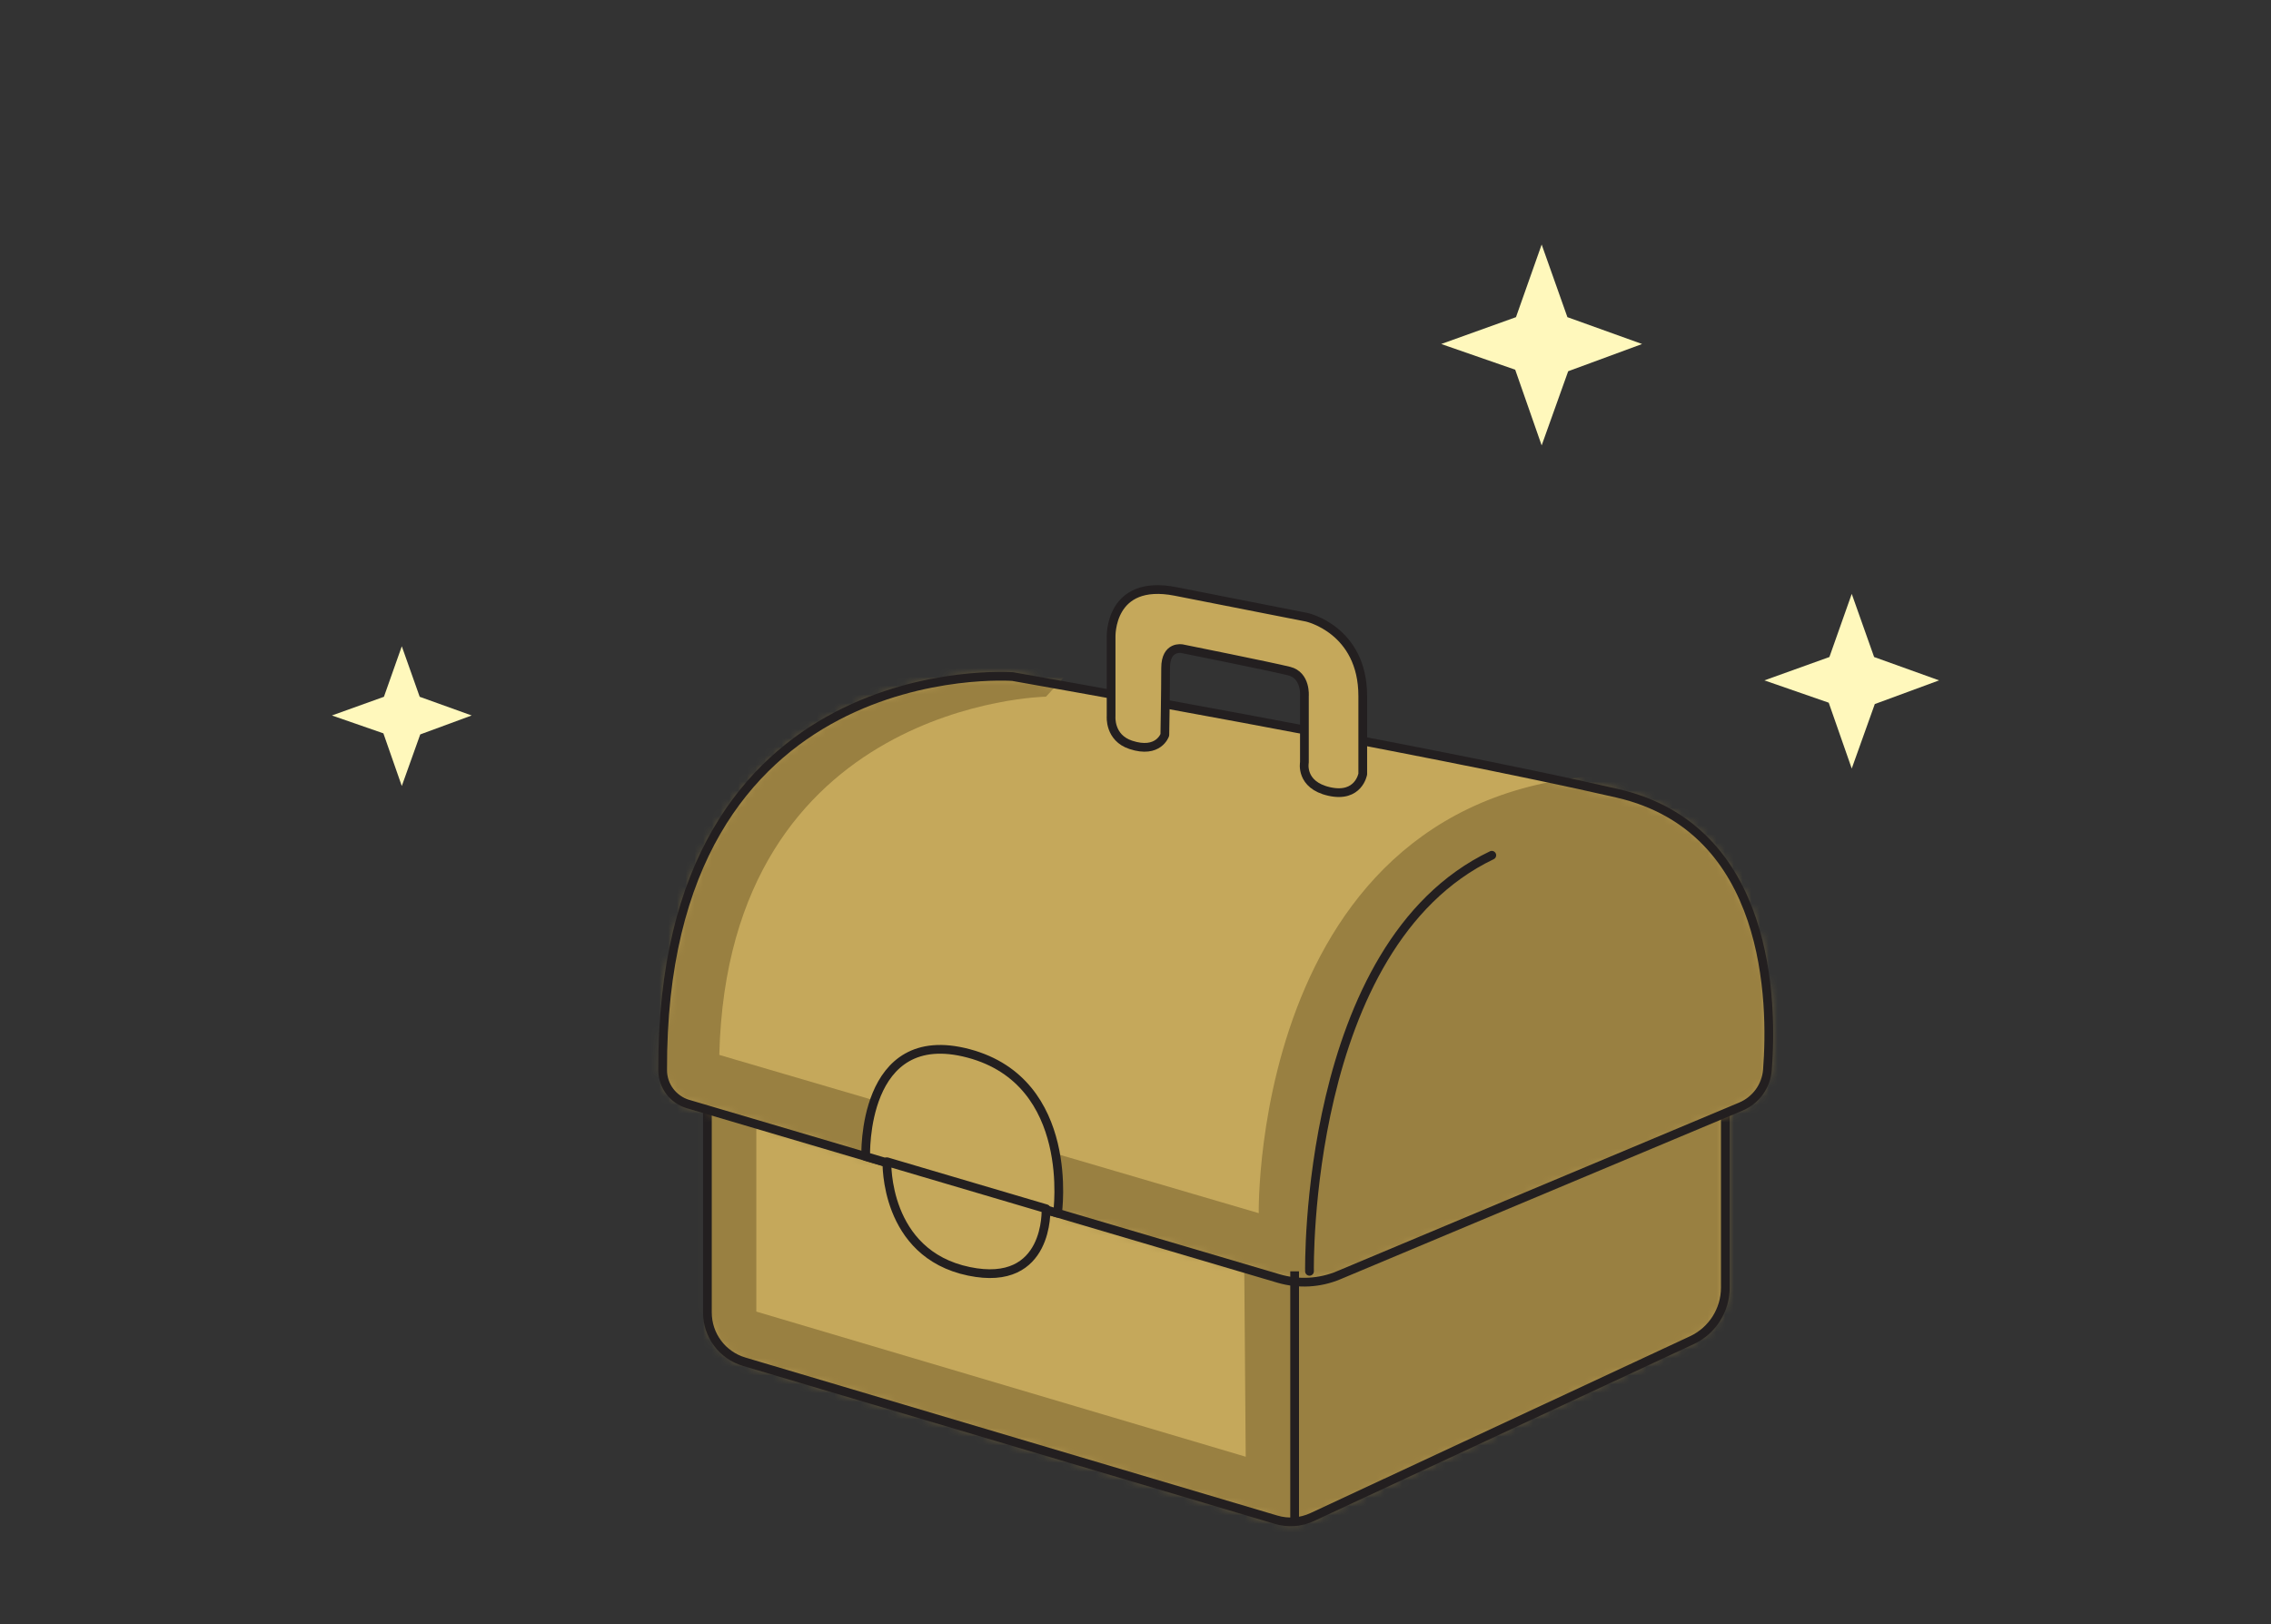 <svg width="260" height="186" viewBox="0 0 260 186" fill="none" xmlns="http://www.w3.org/2000/svg">
<rect x="0" y="0" width="260" height="186" fill="#333333" stroke="none"/>
<path d="M46 74L43.955 79.784L38 81.923L43.893 83.97L46 90L48.112 84.093L54 81.923L48.05 79.784L46 74Z" fill="#FFF8BC"/>
<path d="M212 68L209.443 75.23L202 77.904L209.366 80.462L212 88L214.64 80.616L222 77.904L214.562 75.23L212 68Z" fill="#FFF8BC"/>
<path d="M176.5 28L173.56 36.315L165 39.389L173.471 42.332L176.5 51L179.536 42.508L188 39.389L179.447 36.315L176.5 28Z" fill="#FFF8BC"/>
<path d="M85.198 155.92L146.088 174.01C147.468 174.42 148.948 174.31 150.248 173.7L193.688 153.46C196.028 152.37 197.528 150.02 197.528 147.43V120.85L139.198 99L87.148 110.77L80.988 123.66V150.28C80.988 152.89 82.698 155.18 85.198 155.92Z" fill="#C5A85B"/>
<mask id="mask0_1038_19498" style="mask-type:luminance" maskUnits="userSpaceOnUse" x="80" y="99" width="118" height="76">
<path d="M85.198 155.92L146.088 174.01C147.468 174.42 148.948 174.31 150.248 173.7L193.688 153.46C196.028 152.37 197.528 150.02 197.528 147.43V120.85L139.198 99L87.148 110.77L80.988 123.66V150.28C80.988 152.89 82.698 155.18 85.198 155.92Z" fill="white"/>
</mask>
<g mask="url(#mask0_1038_19498)">
<path d="M205.369 136.83L197.529 120.86L142.429 142.33L142.619 166.8L86.589 150.18V123.66L78.559 120.15L68.469 139.43L69.779 175.77L150.839 185.85L202.519 164.19L211.159 147.43L205.369 136.83Z" fill="#998041"/>
</g>
<path d="M85.198 155.92L146.088 174.01C147.468 174.42 148.948 174.31 150.248 173.7L193.688 153.46C196.028 152.37 197.528 150.02 197.528 147.43V120.85L139.198 99L87.148 110.77L80.988 123.66V150.28C80.988 152.89 82.698 155.18 85.198 155.92Z" stroke="#231F20" stroke-linecap="round" stroke-linejoin="round"/>
<path d="M78.788 126.42L146.378 146.39C148.658 147.06 151.098 146.93 153.278 146.01L199.298 126.71C201.028 125.98 202.208 124.36 202.348 122.49C202.948 114.76 202.708 94.88 185.188 90.84C163.338 85.8 115.938 77.47 115.938 77.47C115.938 77.47 75.648 74.48 75.868 122.55C75.868 124.34 77.068 125.91 78.778 126.42H78.788Z" fill="#C5A85B"/>
<mask id="mask1_1038_19498" style="mask-type:luminance" maskUnits="userSpaceOnUse" x="75" y="77" width="128" height="70">
<path d="M78.788 126.42L146.378 146.39C148.658 147.06 151.098 146.93 153.278 146.01L199.298 126.71C201.028 125.98 202.208 124.36 202.348 122.49C202.948 114.76 202.708 94.88 185.188 90.84C163.338 85.8 115.938 77.47 115.938 77.47C115.938 77.47 75.648 74.48 75.868 122.55C75.868 124.34 77.068 125.91 78.778 126.42H78.788Z" fill="white"/>
</mask>
<g mask="url(#mask1_1038_19498)">
<path d="M123.75 75.47L119.75 79.77C119.75 79.77 83.35 80.38 82.35 120.79L144.11 138.91C144.11 138.91 143.18 86.68 189.5 88.73C235.82 90.78 206.5 130.75 206.5 130.75L139.2 158.95L75.88 145.57L61 120.15L71.65 87.42L82.48 74.16L105.45 68.74L119.75 72.29L123.75 75.47Z" fill="#998041"/>
</g>
<path d="M78.788 126.42L146.378 146.39C148.658 147.06 151.098 146.93 153.278 146.01L199.298 126.71C201.028 125.98 202.208 124.36 202.348 122.49C202.948 114.76 202.708 94.88 185.188 90.84C163.338 85.8 115.938 77.47 115.938 77.47C115.938 77.47 75.648 74.48 75.868 122.55C75.868 124.34 77.068 125.91 78.778 126.42H78.788Z" stroke="#231F20" stroke-linecap="round" stroke-linejoin="round"/>
<path d="M149.921 145.57C149.921 145.57 149.221 108.25 170.791 97.93" stroke="#231F20" stroke-miterlimit="10" stroke-linecap="round"/>
<path d="M148.219 174.65V145.57" stroke="#231F20" stroke-miterlimit="10"/>
<path d="M127.208 82.02V72.95C127.208 72.95 126.958 66.23 134.578 67.72C141.268 69.03 149.618 70.68 149.618 70.68C149.618 70.68 156.018 72.09 156.018 79.7V88.63C156.018 88.63 155.548 91.38 152.188 90.63C148.828 89.88 149.338 87.3 149.338 87.3V79.71C149.338 79.71 149.548 77.33 147.588 76.84C145.628 76.35 135.338 74.28 135.338 74.28C135.338 74.28 133.448 73.89 133.448 76.49C133.448 79.09 133.358 84.15 133.358 84.15C133.358 84.15 132.638 86.33 129.468 85.29C126.988 84.48 127.208 82.02 127.208 82.02Z" fill="#C5A85B" stroke="#231F20" stroke-linecap="round" stroke-linejoin="round"/>
<path d="M99.113 132.42C99.113 132.42 98.573 117.33 110.903 120.62C123.233 123.91 121.073 138.91 121.073 138.91L99.113 132.42Z" fill="#C5A85B" stroke="#231F20" stroke-linecap="round" stroke-linejoin="round"/>
<path d="M119.751 138.4C119.751 138.4 120.201 147.5 110.931 145.57C101.191 143.55 101.541 133.02 101.541 133.02L119.761 138.4H119.751Z" fill="#C5A85B" stroke="#231F20" stroke-linecap="round" stroke-linejoin="round"/>
</svg>
